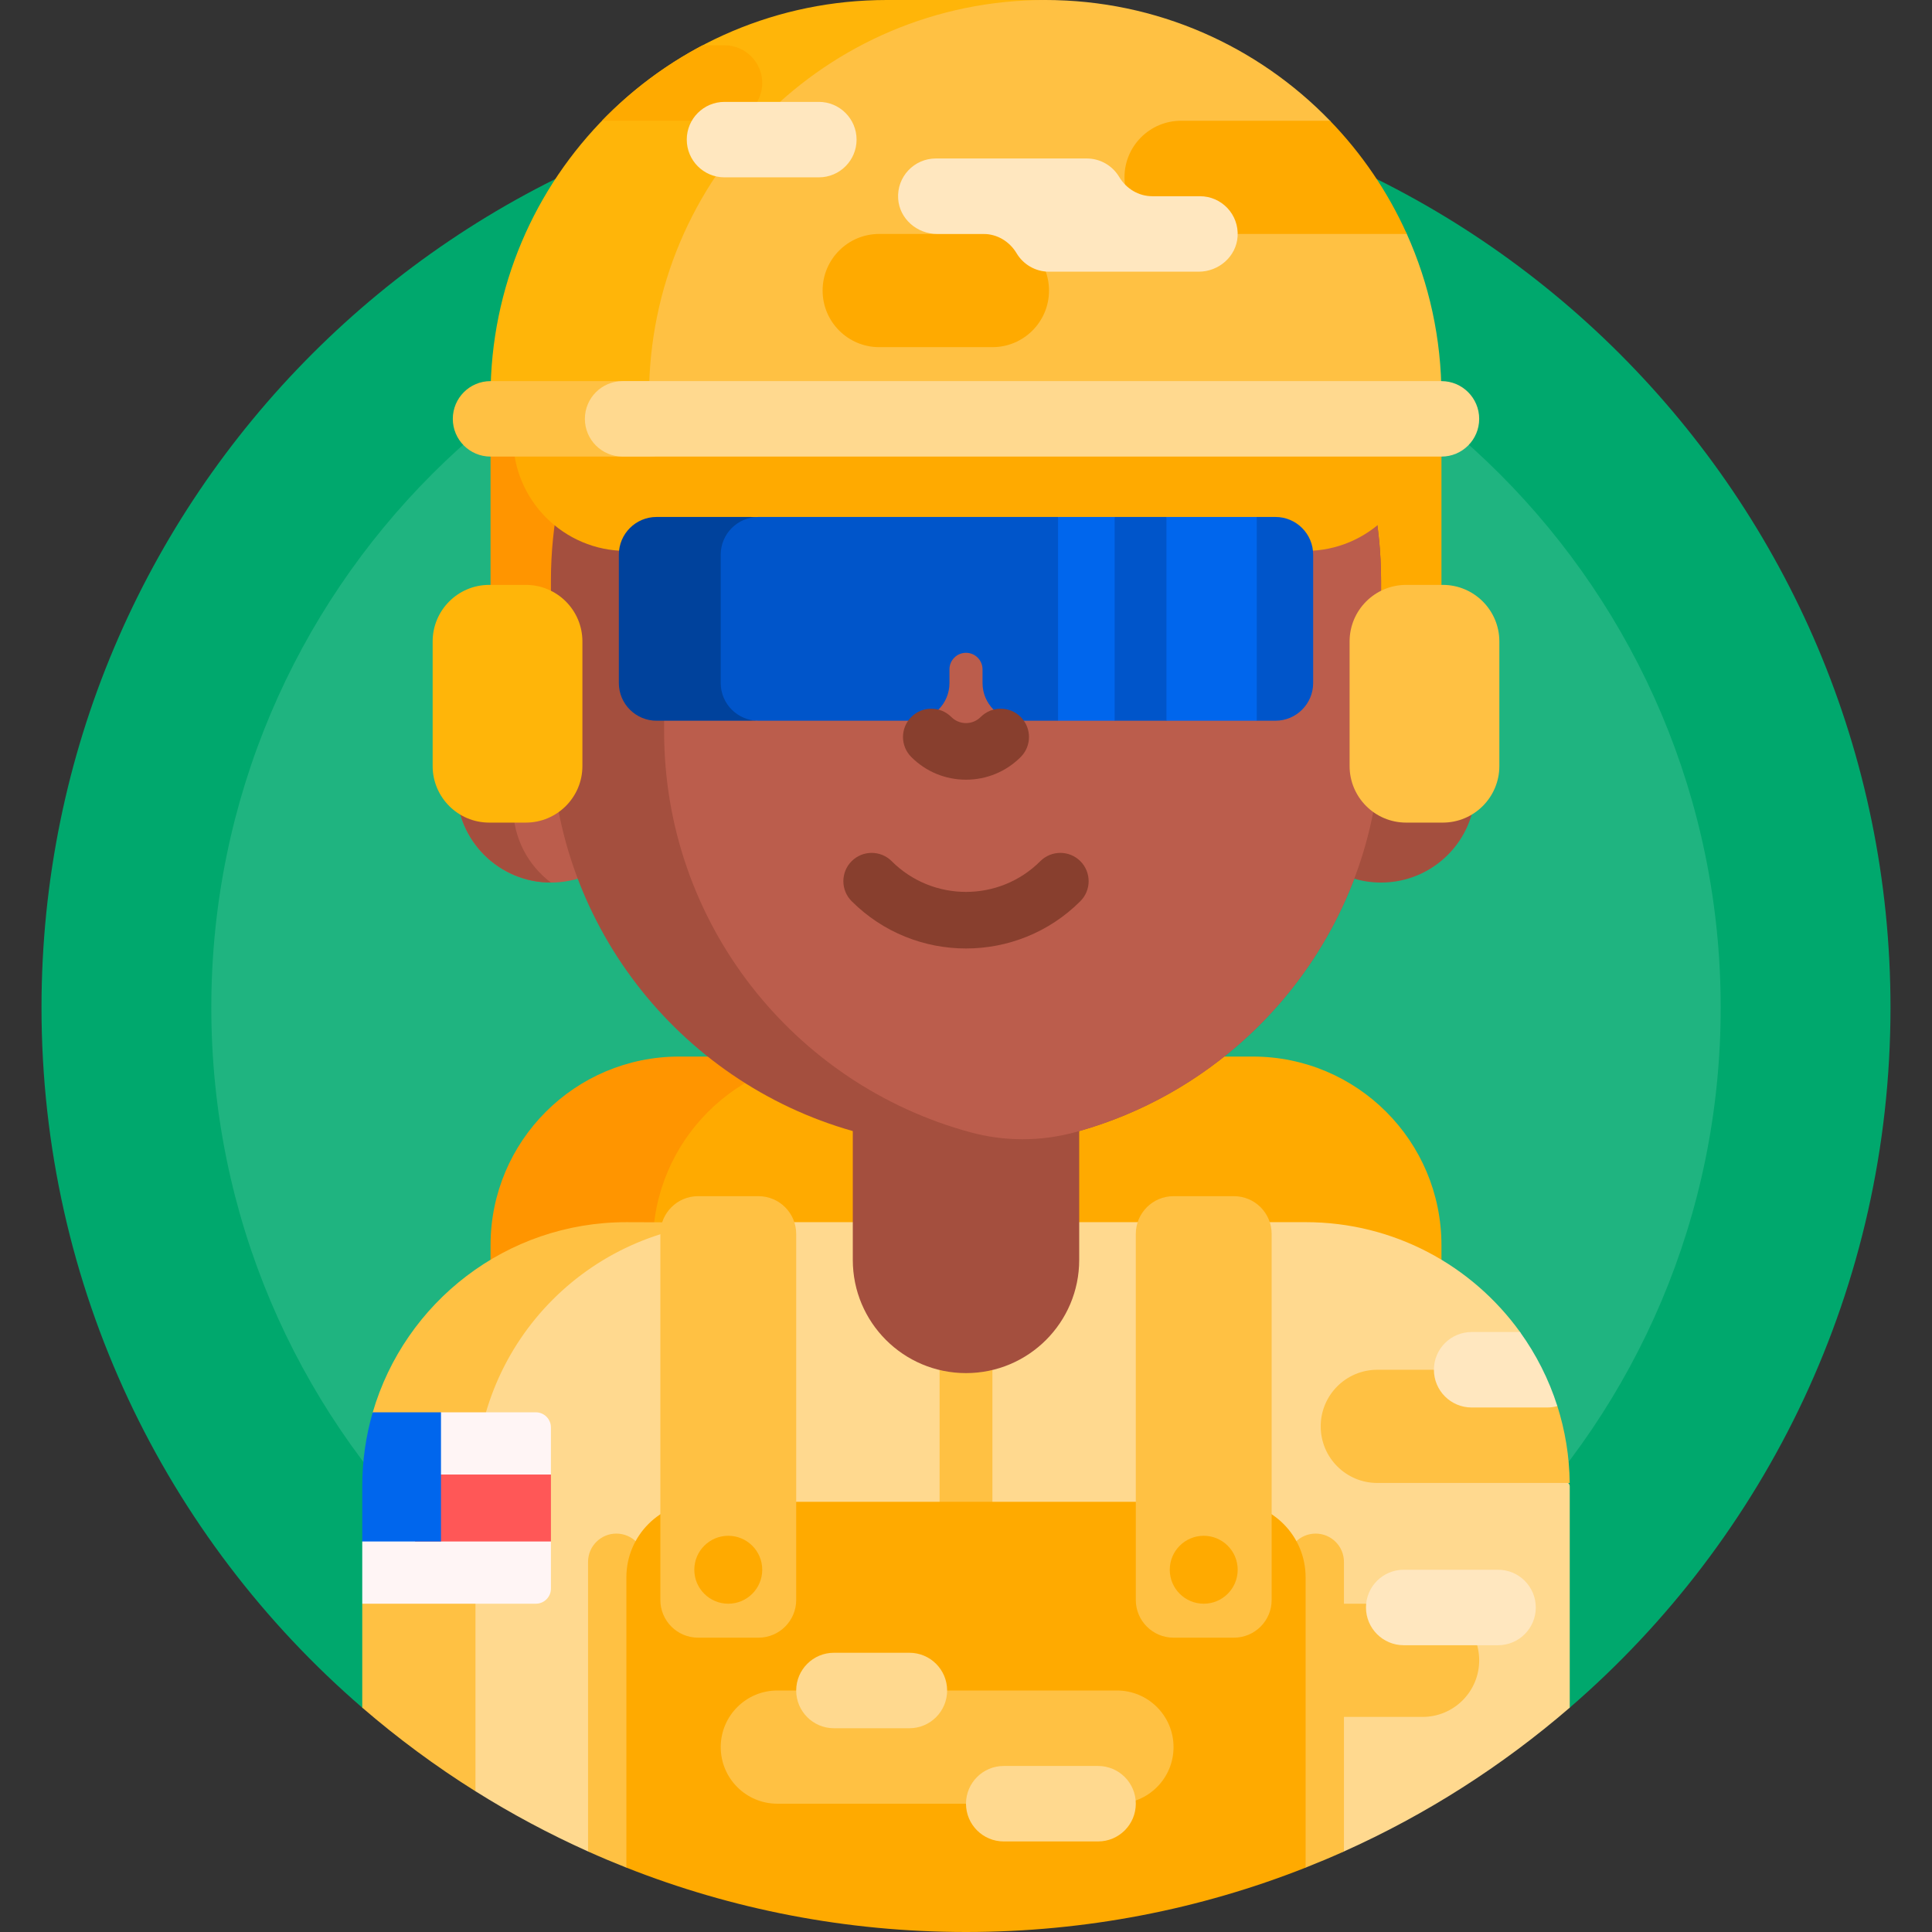 <svg id="Capa_1" enable-background="new 0 0 512 512" height="512" viewBox="0 0 512 512" width="512" xmlns="http://www.w3.org/2000/svg"><rect x="0" y="0" width="512" height="512" fill="#333333" stroke="none"/><g><path d="m11 267c0-135.31 109.69-245 245-245s245 109.69 245 245c0 74.156-32.946 140.617-85 185.545-5.315 4.588-106.419-33.306-160-33.306s-154.685 37.893-160 33.306c-52.054-44.928-85-111.389-85-185.545z" fill="#00a86d"/><path d="m456 267c0 110.457-89.543 200-200 200s-200-89.543-200-200 89.543-200 200-200 200 89.543 200 200z" fill="#1fb480"/><path d="m166 110v72h-36v-72z" fill="#ff9500"/><path d="m382 110v72h-36v-72z" fill="#fa0"/><path d="m222 410h-42c-27.614 0-50-22.386-50-50v-30c0-27.614 22.386-50 50-50h42c27.614 0 50 22.386 50 50v30c0 27.614-22.386 50-50 50z" fill="#ff9500"/><path d="m332 410h-109c-27.614 0-50-22.386-50-50v-30c0-27.614 22.386-50 50-50h109c27.614 0 50 22.386 50 50v30c0 27.614-22.386 50-50 50z" fill="#fa0"/><path d="m200 324c-38.66 0-70 31.34-70 70v77.766c-.895-.537-1.785-1.081-2.672-1.629-.443-.274-.886 4.844-1.327 4.567-10.569-6.629-20.596-14.043-30-22.159v-27.545l3.213-4.166v-26.474c0-5.475.629-10.803 1.817-15.916.289-1.245-2.601-2.948-2.246-4.166 8.48-29.115 35.364-50.389 67.216-50.389z" fill="#ffc143"/><path d="m416 393.887v58.658c-17.88 15.432-38.014 28.323-59.841 38.113-2.038.914-3.666-4.162-5.733-3.303-28.946 12.036-60.697 18.681-94 18.681-33.63 0-65.677-6.776-94.85-19.037-1.78-.748-3.975 4.447-5.733 3.658-10.348-4.641-20.315-9.979-29.841-15.954v-80.816c0-38.66 31.34-70 70-70h150c23.397 0 44.114 11.479 56.824 29.113.812 1.126-1.903 3.851-1.158 5.026 6.038 9.522 9.84 20.601 10.668 32.5.112 1.63 3.664 1.702 3.664 3.361z" fill="#ffd98f"/><path d="m356.159 413.917v76.742c-3.347 1.501-6.734 2.929-10.159 4.283-.535.211-1.071-2.565-1.608-2.357-1.074.416-2.152.824-3.234 1.225v-79.892c0-4.142 3.358-7.5 7.5-7.5s7.501 3.356 7.501 7.499zm-192.818-7.5c-4.142 0-7.5 3.358-7.5 7.5v76.742c3.347 1.501 6.734 2.929 10.159 4.283.263.104.526-1.672.789-1.569 1.345.526 2.696 1.041 4.052 1.543v-80.998c0-4.144-3.358-7.501-7.5-7.501z" fill="#ffc143"/><path d="m263 425h-14v-85h14z" fill="#ffc143"/><path d="m171 198.887v10c0 13.807-11.193 25-25 25s-25-11.193-25-25v-10c0-13.807 11.193-25 25-25s25 11.193 25 25z" fill="#bb5d4c"/><path d="m136 193.887v20c0 8.178 3.927 15.439 9.998 20-13.806-.001-24.998-11.194-24.998-25v-10c0-13.806 11.192-24.999 24.998-25-6.071 4.561-9.998 11.822-9.998 20zm230-20v-20c0-60.751-49.249-110-110-110s-110 49.249-110 110v40c0 50.351 33.83 92.8 80 105.859v34.141c0 16.568 13.431 30 30 30s30-13.432 30-30v-34.141c33.586-9.499 60.641-34.551 72.895-66.883 2.252.667 4.637 1.024 7.105 1.024 13.807 0 25-11.193 25-25v-10c0-13.807-11.193-25-25-25z" fill="#a44f3e"/><path d="m366 153.887v40c0 50.792-34.425 93.543-81.216 106.195-9.023 2.44-18.545 2.44-27.568 0-46.791-12.652-81.216-55.403-81.216-106.195v-40c0-55.663 41.345-101.669 95-108.985 53.655 7.316 95 53.322 95 108.985z" fill="#bb5d4c"/><path d="m192.447 120h-47.447c-8.284 0-15-6.716-15-15 0-57.99 47.01-105 105-105h42c.911 0 1.818.012 2.723.035-56.731 1.444-102.276 47.885-102.276 104.965 0 8.284 6.716 15 15 15z" fill="#ffb509"/><path d="m382 105c0 8.284-6.716 15-15 15h-180c-8.284 0-15-6.716-15-15 0-57.99 47.01-105 105-105 29.624 0 56.382 12.268 75.472 32 1.015 1.049-1.762 2.119-.791 3.21 5.854 6.575 10.893 13.892 14.96 21.791.845 1.642 5.418 3.309 6.178 5 5.9 13.123 9.181 27.677 9.181 42.999z" fill="#ffc143"/><path d="m154.344 170v33c0 8.284-6.716 15-15 15h-9.688c-8.284 0-15-6.716-15-15v-33c0-8.284 6.716-15 15-15h9.688c8.284 0 15 6.716 15 15z" fill="#ffb509"/><path d="m397.344 170v33c0 8.284-6.716 15-15 15h-9.688c-8.284 0-15-6.716-15-15v-33c0-8.284 6.716-15 15-15h9.688c8.284 0 15 6.716 15 15z" fill="#ffc143"/><path d="m408.351 369.237c.42 1.117 3.998 2.248 4.362 3.391 2.05 6.437 3.193 13.277 3.281 20.373h-50.994c-8.284 0-15-6.716-15-15s6.716-15 15-15h40.649c.998 2.025 1.9 4.105 2.702 6.236zm-16.351 70.763c0-8.284-6.716-15-15-15h-36c-8.284 0-15 6.716-15 15s6.716 15 15 15h36c8.284 0 15-6.716 15-15z" fill="#ffc143"/><path d="m362 426c0-5.523 4.477-10 10-10h25c5.523 0 10 4.477 10 10s-4.477 10-10 10h-25c-5.523 0-10-4.477-10-10zm40.824-73h-12.824c-5.523 0-10 4.477-10 10s4.477 10 10 10h20c.94 0 1.85-.13 2.713-.373-2.261-7.101-5.624-13.71-9.889-19.627z" fill="#ffe7bf"/><path d="m202 22c0 5.523-4.477 10-10 10h-32.472c7.74-8 16.741-14.774 26.682-20h5.79c5.523 0 10 4.477 10 10zm61 40h-30c-8.284 0-15 6.716-15 15s6.716 15 15 15h30c8.284 0 15-6.716 15-15s-6.716-15-15-15zm89.472-30h-39.472c-8.284 0-15 6.716-15 15s6.716 15 15 15h59.819c-5.022-11.174-11.941-21.311-20.347-30z" fill="#fa0"/><path d="m346 418v76.941c-27.861 11.009-58.224 17.059-90 17.059s-62.139-6.05-90-17.059v-76.941c0-11.046 8.954-20 20-20h140c11.046 0 20 8.954 20 20z" fill="#fa0"/><path d="m201 434h-16c-5.523 0-10-4.477-10-10v-97c0-5.523 4.477-10 10-10h16c5.523 0 10 4.477 10 10v97c0 5.523-4.477 10-10 10zm136-10v-97c0-5.523-4.477-10-10-10h-16c-5.523 0-10 4.477-10 10v97c0 5.523 4.477 10 10 10h16c5.523 0 10-4.477 10-10z" fill="#ffc143"/><path d="m311 463c0 8.284-6.716 15-15 15h-90c-8.284 0-15-6.716-15-15s6.716-15 15-15h90c8.284 0 15 6.716 15 15z" fill="#ffc143"/><path d="m301 478c0 5.523-4.477 10-10 10h-25c-5.523 0-10-4.477-10-10s4.477-10 10-10h25c5.523 0 10 4.477 10 10zm-60-40h-20c-5.523 0-10 4.477-10 10s4.477 10 10 10h20c5.523 0 10-4.477 10-10s-4.477-10-10-10z" fill="#ffd98f"/><path d="m146 378.276v12.491l-3.383 4.193v8.681l3.383 4.868v12.491c0 2.209-1.791 4-4 4h-46v-16.491l4.064-4.318h13.578v-27.722l3.226-2.193h25.132c2.209 0 4 1.791 4 4z" fill="#fff5f5"/><path d="m146 390.767v17.742h-36v-17.742z" fill="#ff5757"/><path d="m116.868 374.276v34.233h-20.868v-14.622c0-6.808.972-13.388 2.784-19.611z" fill="#0066ed"/><path d="m376.021 116c0 16.569-13.431 30-30 30h-180.042c-16.569 0-30-13.431-30-30 0-5.523 4.477-10 10-10h220.042c5.523 0 10 4.477 10 10z" fill="#fa0"/><path d="m182 111c0 5.523-4.477 10-10 10h-42c-5.523 0-10-4.477-10-10s4.477-10 10-10h42c5.523 0 10 4.477 10 10z" fill="#ffc143"/><path d="m392 111c0 5.523-4.477 10-10 10h-217c-5.523 0-10-4.477-10-10s4.477-10 10-10h217c5.523 0 10 4.477 10 10z" fill="#ffd98f"/><path d="m209 147v34c0 5.523-4.477 10-10 10h-25c-5.523 0-10-4.477-10-10v-34c0-5.523 4.477-10 10-10h25c5.523 0 10 4.477 10 10z" fill="#00429c"/><path d="m348 147v34c0 5.523-4.477 10-10 10h-4.948l-4.903-3.381h-12.766l-6.264 3.381h-13.723l-4.353-3.381h-8l-2.648 3.381h-10.014c-5.523 0-10-4.477-10-10v-3.619c0-2.419-1.961-4.381-4.381-4.381-2.419 0-4.381 1.961-4.381 4.381v3.619c0 5.523-4.477 10-10 10h-40.619c-5.523 0-10-4.477-10-10v-34c0-5.523 4.477-10 10-10h79.395l4.53 4.043h7.149l3.321-4.043h13.723l5.073 4.043h13.787l5.073-4.043h4.949c5.523 0 10 4.477 10 10z" fill="#0055ca"/><path d="m309.119 137h23.933v54h-23.933zm-28.724 54h15v-54h-15z" fill="#0066ed"/><path d="m241.5 200.618c-2.929-2.93-2.929-7.678 0-10.607 2.929-2.928 7.678-2.928 10.606 0 1.042 1.042 2.424 1.616 3.893 1.616s2.851-.574 3.893-1.616c2.929-2.928 7.678-2.928 10.606 0 2.929 2.93 2.929 7.678 0 10.607-3.875 3.875-9.024 6.009-14.5 6.009s-10.623-2.134-14.498-6.009zm44.803 27.601c-2.929-2.928-7.678-2.928-10.606 0-10.861 10.861-28.532 10.861-39.394 0-2.929-2.928-7.678-2.928-10.606 0-2.929 2.93-2.929 7.678 0 10.607 8.354 8.354 19.329 12.531 30.303 12.531s21.949-4.177 30.303-12.531c2.929-2.929 2.929-7.677 0-10.607z" fill="#883f2e"/><path d="m327.978 62.665c-.344 5.316-4.994 9.335-10.32 9.335h-39.658c-3.656 0-6.853-1.962-8.598-4.89-1.858-3.12-5.142-5.11-8.774-5.11h-12.286c-5.326 0-9.977-4.019-10.321-9.335-.376-5.824 4.236-10.665 9.979-10.665h40c3.656 0 6.853 1.962 8.598 4.89 1.858 3.12 5.142 5.11 8.774 5.11h12.628c5.743 0 10.355 4.841 9.978 10.665zm-110.978-35.665h-25c-5.523 0-10 4.477-10 10s4.477 10 10 10h25c5.523 0 10-4.477 10-10s-4.477-10-10-10z" fill="#ffe7bf"/><path d="m202 416c0 4.971-4.029 9-9 9s-9-4.029-9-9 4.029-9 9-9 9 4.029 9 9zm117-9c-4.971 0-9 4.029-9 9s4.029 9 9 9 9-4.029 9-9-4.029-9-9-9z" fill="#fa0"/></g></svg>